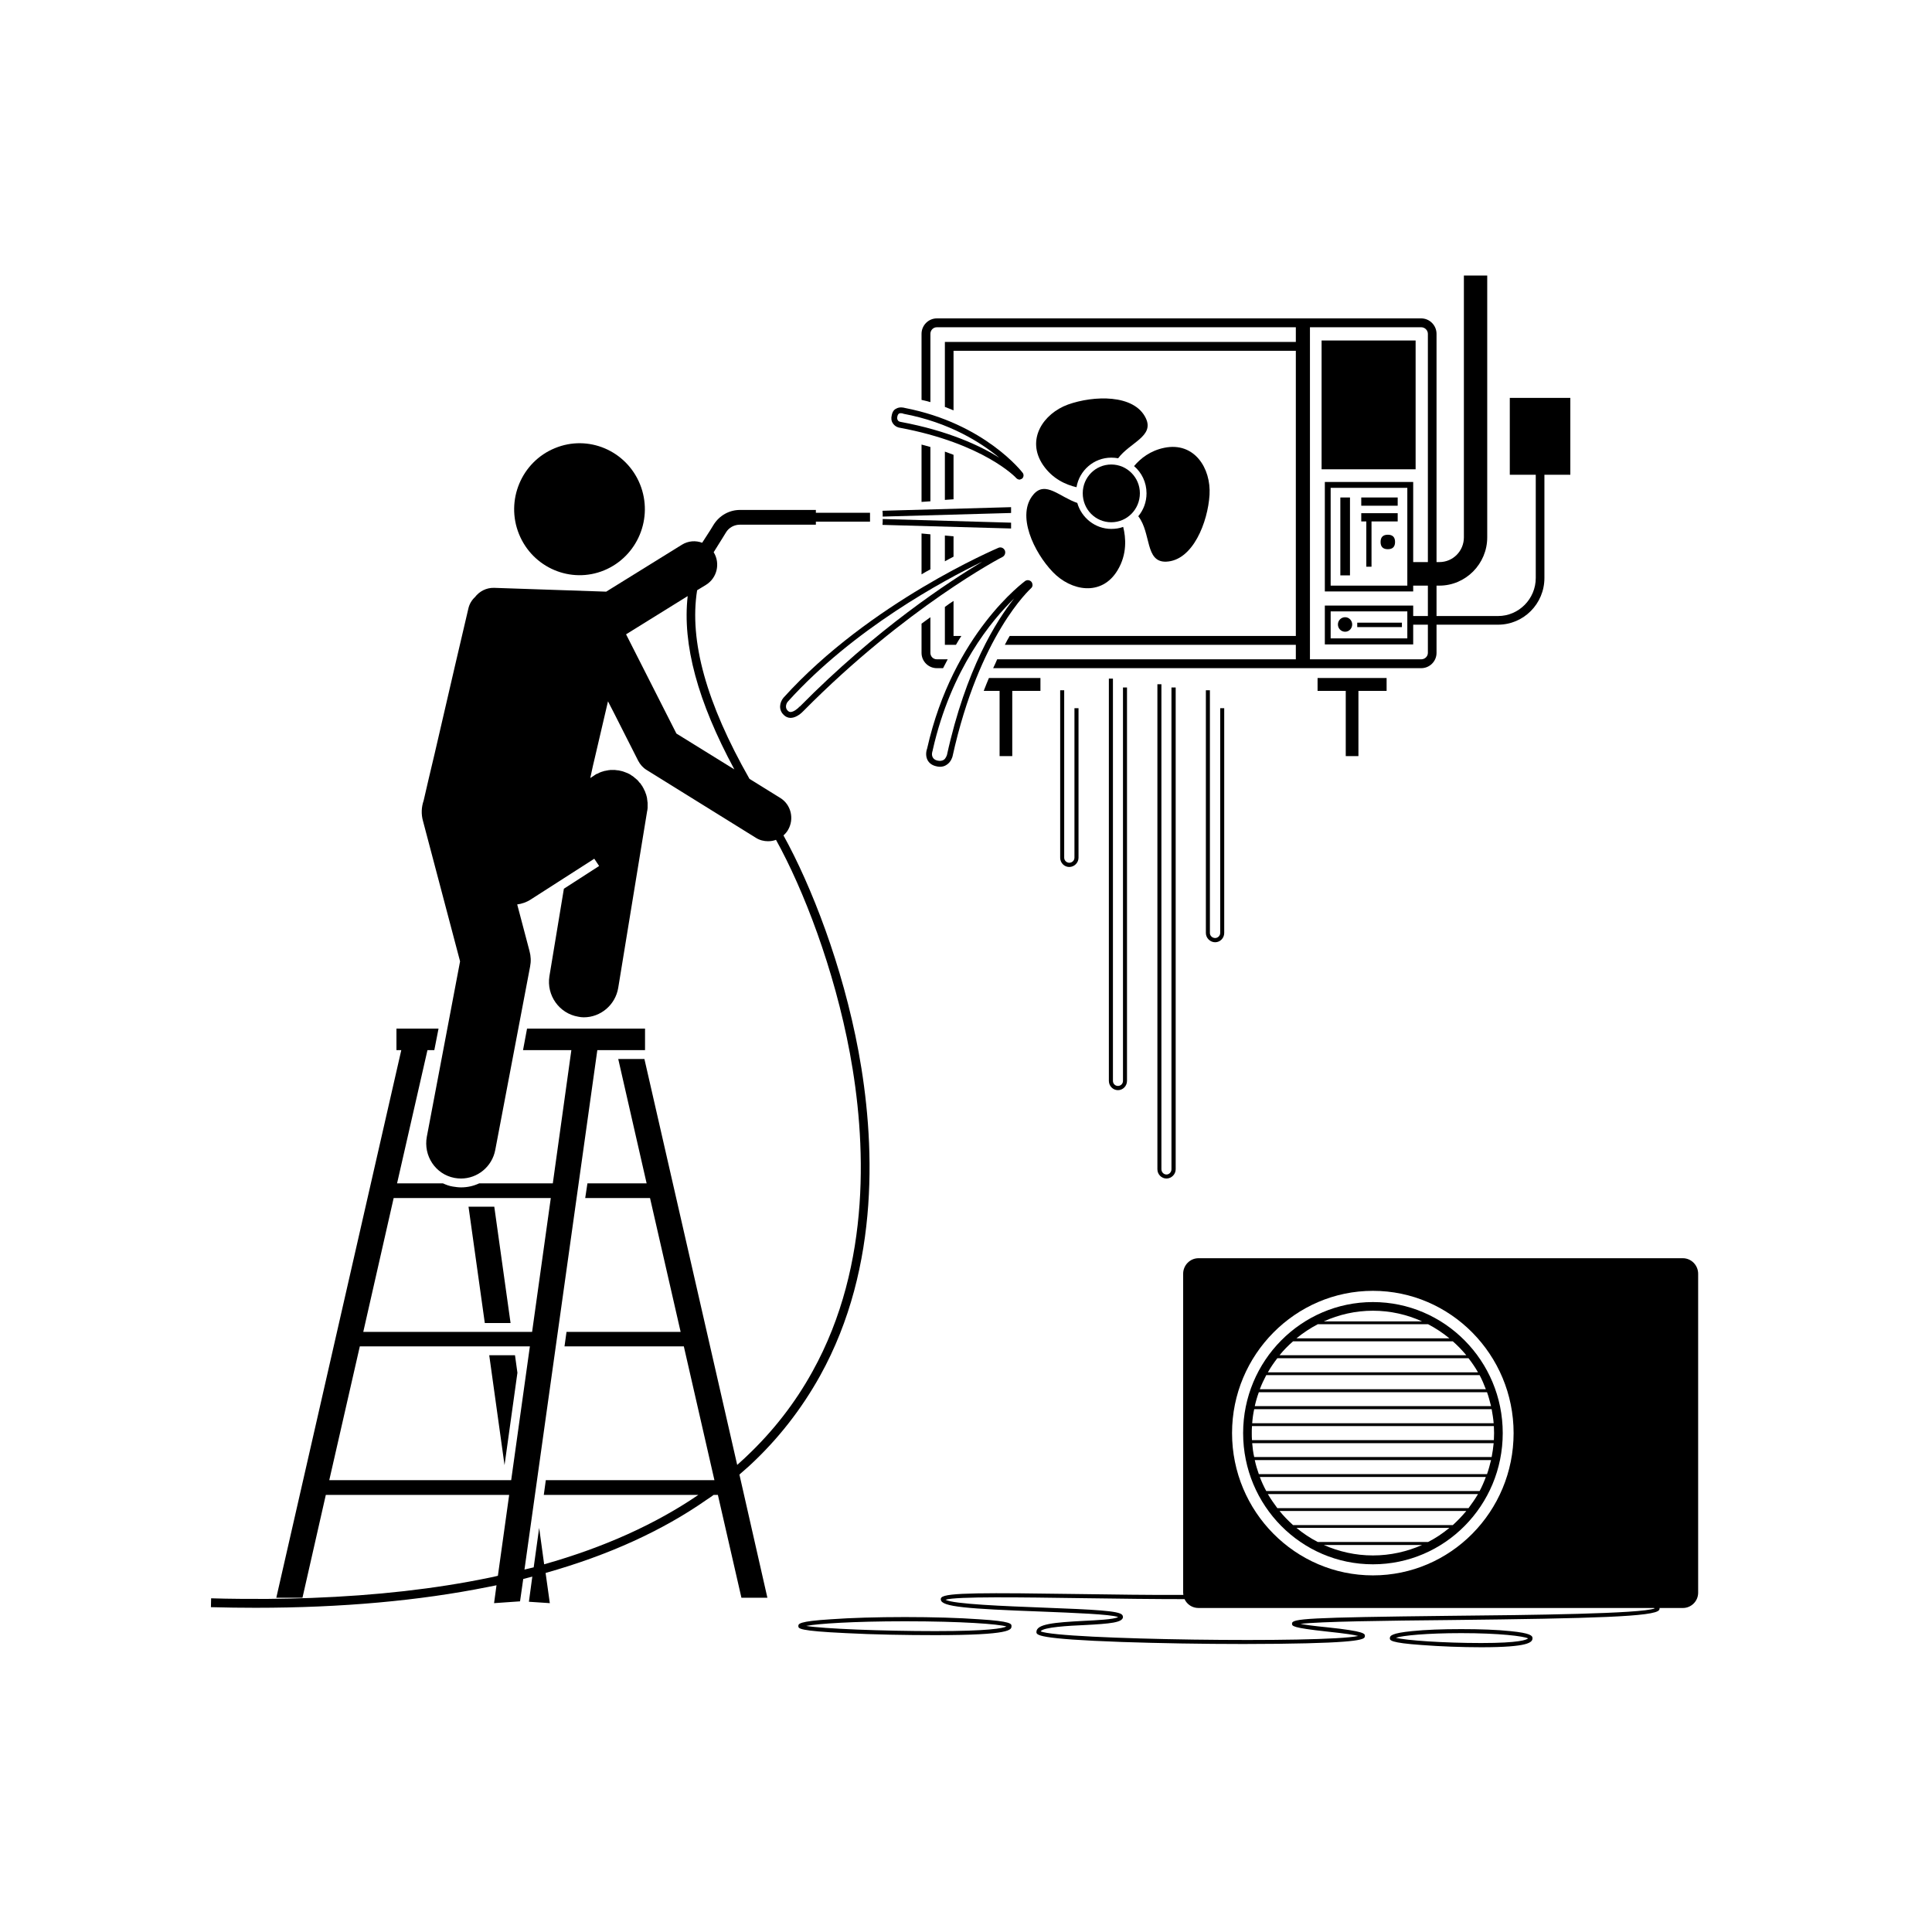 <svg xmlns="http://www.w3.org/2000/svg" xmlns:xlink="http://www.w3.org/1999/xlink" width="50" zoomAndPan="magnify" viewBox="0 0 37.5 37.5" height="50" preserveAspectRatio="xMidYMid meet" version="1.0"><defs><clipPath id="615591f9c2"><path d="M 17 5.336 L 31 5.336 L 31 13 L 17 13 Z M 17 5.336 " clip-rule="nonzero"/></clipPath><clipPath id="f481e1132a"><path d="M 18 24 L 32.961 24 L 32.961 31.98 L 18 31.98 Z M 18 24 " clip-rule="nonzero"/></clipPath><clipPath id="ef7482091c"><path d="M 4.094 9 L 17 9 L 17 31.98 L 4.094 31.98 Z M 4.094 9 " clip-rule="nonzero"/></clipPath><clipPath id="4df2a96731"><path d="M 15 31 L 20 31 L 20 31.98 L 15 31.98 Z M 15 31 " clip-rule="nonzero"/></clipPath><clipPath id="62c8a84a0d"><path d="M 26 31 L 30 31 L 30 31.98 L 26 31.98 Z M 26 31 " clip-rule="nonzero"/></clipPath></defs><path fill="#000000" d="M 18.059 10.371 L 17.887 10.355 L 17.887 11.148 C 17.945 11.113 18 11.082 18.059 11.051 Z M 18.059 10.371 " fill-opacity="1" fill-rule="nonzero"/><path fill="#000000" d="M 18.059 8.676 C 18.004 8.66 17.945 8.645 17.887 8.629 L 17.887 9.742 L 18.059 9.73 Z M 18.059 8.676 " fill-opacity="1" fill-rule="nonzero"/><g clip-path="url(#615591f9c2)"><path fill="#000000" d="M 27.883 12.672 L 27.883 12.125 L 29.078 12.125 C 29.574 12.125 29.977 11.719 29.977 11.219 L 29.977 9.215 L 30.48 9.215 L 30.48 7.723 L 29.305 7.723 L 29.305 9.215 L 29.809 9.215 L 29.809 11.219 C 29.809 11.625 29.48 11.957 29.078 11.957 L 27.883 11.957 L 27.883 11.367 L 27.938 11.367 C 28.449 11.367 28.867 10.945 28.867 10.43 L 28.867 5.348 L 28.414 5.348 L 28.414 10.43 C 28.414 10.695 28.203 10.91 27.938 10.91 L 27.883 10.91 L 27.883 6.48 C 27.883 6.316 27.75 6.18 27.586 6.18 L 18.184 6.18 C 18.02 6.18 17.887 6.316 17.887 6.48 L 17.887 7.762 C 17.945 7.773 18 7.789 18.059 7.805 L 18.059 6.48 C 18.059 6.41 18.113 6.352 18.184 6.352 L 25.152 6.352 L 25.152 6.637 L 18.34 6.637 L 18.34 7.898 C 18.398 7.922 18.453 7.941 18.508 7.965 L 18.508 6.809 L 25.152 6.809 L 25.152 12.344 L 19.598 12.344 C 19.566 12.398 19.535 12.453 19.504 12.516 L 25.152 12.516 L 25.152 12.797 L 19.355 12.797 C 19.332 12.855 19.305 12.91 19.277 12.969 L 27.586 12.969 C 27.75 12.969 27.883 12.836 27.883 12.672 Z M 25.426 6.352 L 27.586 6.352 C 27.656 6.352 27.715 6.41 27.715 6.48 L 27.715 10.91 L 27.43 10.91 L 27.43 9.355 L 25.715 9.355 L 25.715 11.48 L 27.43 11.48 L 27.43 11.367 L 27.715 11.367 L 27.715 11.957 L 27.43 11.957 L 27.43 11.754 L 25.715 11.754 L 25.715 12.508 L 27.43 12.508 L 27.43 12.125 L 27.715 12.125 L 27.715 12.672 C 27.715 12.742 27.656 12.797 27.586 12.797 L 25.426 12.797 Z M 27.316 9.469 L 27.316 11.367 L 25.828 11.367 L 25.828 9.469 Z M 27.316 12.391 L 25.828 12.391 L 25.828 11.867 L 27.316 11.867 Z M 27.316 12.391 " fill-opacity="1" fill-rule="nonzero"/></g><path fill="#000000" d="M 18.184 12.797 C 18.113 12.797 18.059 12.742 18.059 12.672 L 18.059 11.98 C 18 12.023 17.945 12.062 17.887 12.105 L 17.887 12.672 C 17.887 12.836 18.02 12.969 18.184 12.969 L 18.305 12.969 C 18.336 12.91 18.363 12.855 18.395 12.797 Z M 18.184 12.797 " fill-opacity="1" fill-rule="nonzero"/><path fill="#000000" d="M 18.508 11.664 C 18.453 11.699 18.395 11.738 18.34 11.781 L 18.34 12.516 L 18.555 12.516 C 18.59 12.453 18.625 12.398 18.66 12.344 L 18.508 12.344 Z M 18.508 11.664 " fill-opacity="1" fill-rule="nonzero"/><path fill="#000000" d="M 18.34 8.766 L 18.34 9.703 L 18.508 9.691 L 18.508 8.828 C 18.453 8.809 18.398 8.785 18.34 8.766 Z M 18.34 8.766 " fill-opacity="1" fill-rule="nonzero"/><path fill="#000000" d="M 18.508 10.805 L 18.508 10.41 L 18.34 10.395 L 18.34 10.895 C 18.398 10.863 18.453 10.832 18.508 10.805 Z M 18.508 10.805 " fill-opacity="1" fill-rule="nonzero"/><path fill="#000000" d="M 20.895 9.457 C 20.949 9.133 21.23 8.883 21.57 8.883 C 21.617 8.883 21.66 8.887 21.703 8.895 C 21.93 8.59 22.406 8.469 22.242 8.121 C 22.02 7.645 21.223 7.676 20.73 7.852 C 20.25 8.027 19.91 8.531 20.246 9.027 C 20.434 9.301 20.695 9.41 20.895 9.457 Z M 20.895 9.457 " fill-opacity="1" fill-rule="nonzero"/><path fill="#000000" d="M 20.91 9.762 C 20.57 9.648 20.293 9.324 20.059 9.598 C 19.719 9.996 20.07 10.723 20.434 11.102 C 20.789 11.473 21.383 11.582 21.691 11.07 C 21.883 10.754 21.852 10.43 21.801 10.227 C 21.73 10.254 21.652 10.266 21.57 10.266 C 21.258 10.266 20.992 10.051 20.91 9.762 Z M 20.91 9.762 " fill-opacity="1" fill-rule="nonzero"/><path fill="#000000" d="M 22.254 9.574 C 22.254 9.746 22.195 9.898 22.094 10.02 C 22.348 10.348 22.223 10.914 22.633 10.902 C 23.156 10.883 23.445 10.129 23.477 9.605 C 23.508 9.09 23.184 8.574 22.602 8.691 C 22.328 8.746 22.137 8.898 22.012 9.047 C 22.16 9.172 22.254 9.363 22.254 9.574 Z M 22.254 9.574 " fill-opacity="1" fill-rule="nonzero"/><path fill="#000000" d="M 21.016 9.574 C 21.016 9.887 21.262 10.137 21.57 10.137 C 21.875 10.137 22.125 9.887 22.125 9.574 C 22.125 9.266 21.875 9.016 21.57 9.016 C 21.262 9.016 21.016 9.266 21.016 9.574 Z M 21.016 9.574 " fill-opacity="1" fill-rule="nonzero"/><path fill="#000000" d="M 19.402 13.41 L 19.402 14.676 L 19.648 14.676 L 19.648 13.41 L 20.195 13.41 L 20.195 13.16 L 19.195 13.16 C 19.16 13.238 19.129 13.324 19.094 13.41 Z M 19.402 13.41 " fill-opacity="1" fill-rule="nonzero"/><path fill="#000000" d="M 26.367 14.676 L 26.367 13.41 L 26.914 13.41 L 26.914 13.16 L 25.574 13.16 L 25.574 13.41 L 26.121 13.41 L 26.121 14.676 Z M 26.367 14.676 " fill-opacity="1" fill-rule="nonzero"/><path fill="#000000" d="M 25.652 6.609 L 27.477 6.609 L 27.477 9.109 L 25.652 9.109 Z M 25.652 6.609 " fill-opacity="1" fill-rule="nonzero"/><path fill="#000000" d="M 26.016 9.656 L 26.203 9.656 L 26.203 11.168 L 26.016 11.168 Z M 26.016 9.656 " fill-opacity="1" fill-rule="nonzero"/><path fill="#000000" d="M 26.422 9.656 L 27.129 9.656 L 27.129 9.816 L 26.422 9.816 Z M 26.422 9.656 " fill-opacity="1" fill-rule="nonzero"/><path fill="#000000" d="M 26.52 11 L 26.621 11 L 26.621 10.121 L 27.129 10.121 L 27.129 9.961 L 26.422 9.961 L 26.422 10.121 L 26.52 10.121 Z M 26.52 11 " fill-opacity="1" fill-rule="nonzero"/><path fill="#000000" d="M 27.078 10.52 C 27.078 10.613 27.031 10.66 26.938 10.66 C 26.844 10.66 26.797 10.613 26.797 10.52 C 26.797 10.426 26.844 10.379 26.938 10.379 C 27.031 10.379 27.078 10.426 27.078 10.52 Z M 27.078 10.52 " fill-opacity="1" fill-rule="nonzero"/><path fill="#000000" d="M 26.109 12.262 C 26.184 12.262 26.246 12.199 26.246 12.121 C 26.246 12.043 26.184 11.98 26.109 11.98 C 26.031 11.98 25.969 12.043 25.969 12.121 C 25.969 12.199 26.031 12.262 26.109 12.262 Z M 26.109 12.262 " fill-opacity="1" fill-rule="nonzero"/><path fill="#000000" d="M 26.344 12.086 L 27.211 12.086 L 27.211 12.172 L 26.344 12.172 Z M 26.344 12.086 " fill-opacity="1" fill-rule="nonzero"/><g clip-path="url(#f481e1132a)"><path fill="#000000" d="M 32.664 24.422 L 23.262 24.422 C 23.098 24.422 22.965 24.559 22.965 24.723 L 22.965 30.914 C 22.965 30.93 22.969 30.941 22.969 30.957 C 22.312 30.961 21.59 30.949 20.992 30.941 C 19.125 30.914 18.359 30.91 18.273 31.008 C 18.262 31.02 18.258 31.035 18.262 31.051 C 18.277 31.188 18.766 31.227 20.227 31.281 C 20.824 31.305 21.562 31.332 21.703 31.387 C 21.625 31.434 21.273 31.449 21.035 31.461 C 20.465 31.492 20.117 31.52 20.117 31.676 C 20.117 31.734 20.117 31.812 21.781 31.871 C 22.496 31.895 23.348 31.91 24.133 31.91 C 24.367 31.91 24.598 31.906 24.812 31.906 C 26.484 31.887 26.488 31.812 26.492 31.758 C 26.496 31.711 26.5 31.664 25.762 31.586 C 25.48 31.559 25.328 31.535 25.242 31.52 C 25.613 31.473 26.898 31.457 28.148 31.445 C 30.945 31.414 32.125 31.379 32.203 31.25 C 32.211 31.238 32.215 31.227 32.211 31.211 L 32.664 31.211 C 32.828 31.211 32.961 31.078 32.961 30.914 L 32.961 24.723 C 32.961 24.559 32.828 24.422 32.664 24.422 Z M 26.648 30.578 C 25.141 30.578 23.914 29.34 23.914 27.816 C 23.914 26.297 25.141 25.055 26.648 25.055 C 28.156 25.055 29.379 26.297 29.379 27.816 C 29.379 29.34 28.156 30.578 26.648 30.578 Z M 32.117 31.219 C 31.852 31.324 29.719 31.348 28.148 31.363 C 25.348 31.395 25.082 31.418 25.078 31.512 C 25.078 31.562 25.074 31.594 25.754 31.668 C 26.125 31.707 26.289 31.734 26.363 31.754 C 25.715 31.898 20.539 31.828 20.199 31.664 C 20.246 31.582 20.758 31.555 21.039 31.543 C 21.566 31.516 21.781 31.492 21.797 31.391 C 21.797 31.375 21.793 31.359 21.781 31.344 C 21.719 31.266 21.258 31.242 20.23 31.203 C 19.535 31.176 18.5 31.137 18.352 31.051 C 18.555 30.984 19.844 31.004 20.988 31.02 C 21.75 31.031 22.426 31.039 22.992 31.039 C 23.039 31.141 23.141 31.211 23.262 31.211 L 32.105 31.211 C 32.109 31.215 32.113 31.215 32.117 31.219 Z M 32.117 31.219 " fill-opacity="1" fill-rule="nonzero"/></g><path fill="#000000" d="M 26.648 25.273 C 25.258 25.273 24.129 26.414 24.129 27.816 C 24.129 29.223 25.258 30.363 26.648 30.363 C 28.039 30.363 29.168 29.223 29.168 27.816 C 29.168 26.414 28.039 25.273 26.648 25.273 Z M 27.719 29.93 L 25.578 29.93 C 25.43 29.855 25.293 29.762 25.164 29.656 L 28.133 29.656 C 28.004 29.762 27.867 29.855 27.719 29.93 Z M 25.695 29.988 L 27.602 29.988 C 27.309 30.117 26.988 30.191 26.648 30.191 C 26.309 30.191 25.988 30.117 25.695 29.988 Z M 28.199 29.602 L 25.098 29.602 C 25.004 29.516 24.914 29.426 24.836 29.328 L 28.461 29.328 C 28.379 29.426 28.293 29.516 28.199 29.602 Z M 25.578 25.703 L 27.719 25.703 C 27.867 25.781 28.004 25.871 28.133 25.977 L 25.164 25.977 C 25.293 25.871 25.43 25.781 25.578 25.703 Z M 25.695 25.648 C 25.988 25.516 26.309 25.441 26.648 25.441 C 26.988 25.441 27.309 25.516 27.602 25.648 Z M 25.098 26.035 L 28.199 26.035 C 28.293 26.117 28.379 26.207 28.461 26.305 L 24.836 26.305 C 24.914 26.207 25.004 26.117 25.098 26.035 Z M 28.688 26.637 L 24.609 26.637 C 24.664 26.539 24.727 26.449 24.793 26.363 L 28.504 26.363 C 28.57 26.449 28.633 26.539 28.688 26.637 Z M 28.941 27.293 L 24.355 27.293 C 24.375 27.203 24.402 27.109 24.434 27.023 L 28.863 27.023 C 28.895 27.109 28.918 27.203 28.941 27.293 Z M 28.863 28.613 L 24.434 28.613 C 24.402 28.523 24.375 28.434 24.355 28.34 L 28.941 28.34 C 28.918 28.434 28.895 28.523 28.863 28.613 Z M 28.504 29.273 L 24.793 29.273 C 24.727 29.184 24.664 29.094 24.609 29 L 28.688 29 C 28.633 29.094 28.57 29.184 28.504 29.273 Z M 28.719 28.941 L 24.578 28.941 C 24.531 28.855 24.488 28.762 24.453 28.668 L 28.84 28.668 C 28.805 28.762 28.766 28.855 28.719 28.941 Z M 24.344 28.281 C 24.324 28.195 24.312 28.102 24.305 28.012 L 28.992 28.012 C 28.984 28.102 28.969 28.195 28.953 28.281 Z M 29 27.816 C 29 27.863 28.996 27.91 28.996 27.953 L 24.301 27.953 C 24.297 27.91 24.297 27.863 24.297 27.816 C 24.297 27.773 24.297 27.727 24.301 27.68 L 28.996 27.68 C 28.996 27.727 29 27.773 29 27.816 Z M 24.305 27.625 C 24.312 27.531 24.324 27.441 24.344 27.352 L 28.953 27.352 C 28.969 27.441 28.984 27.531 28.992 27.625 Z M 24.453 26.965 C 24.488 26.871 24.531 26.781 24.578 26.691 L 28.719 26.691 C 28.766 26.781 28.805 26.871 28.84 26.965 Z M 24.453 26.965 " fill-opacity="1" fill-rule="nonzero"/><path fill="#000000" d="M 9.996 26.305 L 9.496 26.305 L 9.793 28.438 L 10.043 26.645 Z M 9.996 26.305 " fill-opacity="1" fill-rule="nonzero"/><path fill="#000000" d="M 9.91 25.68 L 9.594 23.422 L 9.094 23.422 L 9.41 25.68 Z M 9.91 25.68 " fill-opacity="1" fill-rule="nonzero"/><g clip-path="url(#ef7482091c)"><path fill="#000000" d="M 13.934 29.016 L 14.391 31.012 L 14.895 31.012 L 14.352 28.621 C 14.414 28.566 14.48 28.508 14.543 28.453 C 15.098 27.941 15.555 27.355 15.918 26.703 C 17.102 24.57 16.977 22.102 16.664 20.41 C 16.355 18.746 15.746 17.188 15.207 16.215 C 15.242 16.184 15.27 16.152 15.293 16.113 C 15.422 15.898 15.355 15.617 15.145 15.488 L 14.547 15.117 C 13.711 13.648 13.375 12.441 13.531 11.457 L 13.703 11.352 C 13.918 11.219 13.984 10.938 13.855 10.723 C 13.852 10.723 13.852 10.719 13.852 10.719 L 14.023 10.445 L 14.09 10.336 C 14.148 10.238 14.254 10.184 14.363 10.184 L 15.836 10.184 L 15.836 10.125 L 16.887 10.125 L 16.887 9.953 L 15.836 9.953 L 15.836 9.898 L 14.363 9.898 C 14.156 9.898 13.965 10.004 13.852 10.184 L 13.785 10.293 L 13.629 10.535 C 13.504 10.488 13.359 10.496 13.234 10.574 L 11.766 11.484 L 9.59 11.41 C 9.441 11.406 9.305 11.477 9.219 11.59 C 9.156 11.648 9.109 11.727 9.09 11.816 L 8.836 12.902 L 8.438 14.621 L 8.324 15.102 L 8.223 15.539 C 8.18 15.664 8.172 15.801 8.211 15.938 L 8.93 18.66 L 8.285 22.062 C 8.215 22.434 8.453 22.793 8.82 22.863 C 8.863 22.871 8.906 22.875 8.949 22.875 C 9.266 22.875 9.551 22.648 9.613 22.32 L 10.289 18.762 C 10.309 18.66 10.305 18.559 10.277 18.457 L 10.039 17.555 C 10.129 17.543 10.223 17.512 10.305 17.457 L 11.535 16.668 L 11.629 16.809 L 10.945 17.25 L 10.664 18.949 C 10.605 19.32 10.855 19.672 11.223 19.734 C 11.258 19.742 11.297 19.746 11.332 19.746 C 11.656 19.746 11.945 19.508 12 19.172 L 12.562 15.738 C 12.562 15.734 12.562 15.73 12.566 15.727 C 12.566 15.715 12.566 15.703 12.57 15.688 C 12.57 15.68 12.57 15.668 12.57 15.656 C 12.57 15.645 12.57 15.633 12.57 15.625 C 12.57 15.613 12.57 15.602 12.57 15.59 C 12.57 15.578 12.57 15.566 12.566 15.559 C 12.566 15.547 12.566 15.535 12.562 15.523 C 12.562 15.512 12.559 15.504 12.559 15.492 C 12.555 15.48 12.555 15.469 12.551 15.457 C 12.547 15.449 12.547 15.438 12.543 15.426 C 12.539 15.418 12.535 15.406 12.531 15.395 C 12.527 15.383 12.523 15.375 12.52 15.363 C 12.516 15.355 12.512 15.344 12.504 15.332 C 12.5 15.324 12.496 15.312 12.492 15.305 C 12.484 15.293 12.48 15.281 12.473 15.273 C 12.473 15.27 12.469 15.266 12.469 15.262 C 12.465 15.258 12.461 15.25 12.457 15.246 C 12.449 15.238 12.441 15.227 12.438 15.215 C 12.43 15.207 12.422 15.199 12.414 15.191 C 12.41 15.184 12.402 15.176 12.395 15.168 C 12.387 15.156 12.379 15.148 12.371 15.141 C 12.363 15.133 12.355 15.125 12.348 15.121 C 12.34 15.113 12.332 15.105 12.32 15.098 C 12.312 15.09 12.305 15.082 12.297 15.078 C 12.289 15.07 12.277 15.062 12.27 15.059 C 12.258 15.051 12.25 15.047 12.242 15.039 C 12.23 15.035 12.223 15.027 12.215 15.023 C 12.203 15.02 12.191 15.012 12.184 15.008 C 12.172 15.004 12.164 15 12.152 14.996 C 12.145 14.992 12.133 14.988 12.121 14.984 C 12.109 14.98 12.102 14.977 12.09 14.973 C 12.082 14.969 12.07 14.969 12.059 14.965 C 12.047 14.961 12.035 14.961 12.023 14.957 C 12.02 14.957 12.012 14.953 12.008 14.953 C 12.004 14.953 11.996 14.953 11.992 14.953 C 11.98 14.949 11.969 14.949 11.957 14.949 C 11.945 14.945 11.938 14.945 11.926 14.945 C 11.914 14.945 11.902 14.945 11.891 14.945 C 11.879 14.945 11.871 14.945 11.859 14.945 C 11.848 14.945 11.836 14.945 11.824 14.949 C 11.812 14.949 11.805 14.949 11.797 14.953 C 11.781 14.953 11.77 14.957 11.758 14.961 C 11.75 14.961 11.738 14.961 11.73 14.965 C 11.719 14.969 11.703 14.973 11.691 14.977 C 11.684 14.98 11.676 14.98 11.668 14.984 C 11.656 14.988 11.645 14.992 11.629 15 C 11.621 15.004 11.613 15.008 11.609 15.012 C 11.594 15.016 11.582 15.023 11.57 15.027 C 11.562 15.031 11.555 15.039 11.547 15.043 C 11.543 15.043 11.539 15.047 11.535 15.051 L 11.457 15.102 L 11.508 14.867 L 11.543 14.719 L 11.801 13.613 L 11.922 13.848 L 12.387 14.766 C 12.426 14.84 12.48 14.902 12.551 14.945 L 14.672 16.262 C 14.746 16.309 14.828 16.328 14.906 16.328 C 14.961 16.328 15.012 16.32 15.062 16.301 C 15.594 17.262 16.191 18.801 16.496 20.441 C 16.805 22.105 16.93 24.531 15.77 26.621 C 15.434 27.23 15.008 27.777 14.5 28.258 C 14.438 28.32 14.371 28.375 14.309 28.434 L 12.508 20.555 L 12 20.555 L 12.551 22.969 L 11.402 22.969 L 11.359 23.254 L 12.617 23.254 L 13.211 25.852 L 10.996 25.852 L 10.957 26.133 L 13.273 26.133 L 13.867 28.73 L 10.594 28.73 L 10.555 29.016 L 13.555 29.016 C 12.719 29.586 11.723 30.035 10.562 30.363 L 10.465 29.656 L 10.359 30.422 C 10.301 30.438 10.242 30.449 10.18 30.465 L 11.594 20.383 L 12.52 20.383 L 12.52 19.965 L 10.23 19.965 L 10.152 20.383 L 11.09 20.383 L 10.73 22.969 L 9.301 22.969 C 9.191 23.02 9.074 23.047 8.949 23.047 C 8.895 23.047 8.84 23.039 8.789 23.031 C 8.719 23.02 8.656 22.996 8.598 22.969 L 7.707 22.969 L 8.297 20.383 L 8.43 20.383 L 8.512 19.965 L 7.695 19.965 L 7.695 20.383 L 7.789 20.383 L 5.363 31.012 L 5.871 31.012 L 6.324 29.016 L 9.883 29.016 L 9.664 30.586 C 9.605 30.602 9.547 30.613 9.488 30.625 C 8.449 30.84 7.301 30.969 6.043 31.016 C 5.762 31.027 5.477 31.031 5.184 31.035 C 4.832 31.035 4.469 31.035 4.098 31.023 L 4.094 31.195 C 4.387 31.203 4.676 31.207 4.961 31.207 C 6.633 31.207 8.137 31.07 9.461 30.805 C 9.52 30.793 9.582 30.781 9.637 30.77 L 9.59 31.117 L 10.094 31.082 L 10.156 30.648 C 10.215 30.633 10.273 30.617 10.332 30.602 L 10.266 31.09 L 10.672 31.117 L 10.59 30.531 C 11.805 30.188 12.852 29.715 13.723 29.105 C 13.766 29.078 13.809 29.047 13.852 29.016 Z M 12.152 12.312 L 13.348 11.57 C 13.242 12.508 13.543 13.617 14.254 14.934 L 13.129 14.238 Z M 7.641 23.254 L 10.691 23.254 L 10.328 25.852 L 7.051 25.852 Z M 6.391 28.73 L 6.984 26.133 L 10.285 26.133 L 9.922 28.73 Z M 6.391 28.73 " fill-opacity="1" fill-rule="nonzero"/></g><path fill="#000000" d="M 10.074 10.367 C 10.34 11.023 11.082 11.336 11.727 11.07 C 12.375 10.801 12.688 10.055 12.422 9.398 C 12.156 8.746 11.418 8.43 10.77 8.699 C 10.121 8.965 9.809 9.715 10.074 10.367 Z M 10.074 10.367 " fill-opacity="1" fill-rule="nonzero"/><path fill="#000000" d="M 22.465 13.281 L 22.465 22.695 C 22.465 22.793 22.543 22.875 22.641 22.875 C 22.738 22.875 22.82 22.793 22.82 22.695 L 22.82 13.344 L 22.738 13.344 L 22.738 22.695 C 22.738 22.75 22.695 22.797 22.641 22.797 C 22.586 22.797 22.543 22.75 22.543 22.695 L 22.543 13.281 Z M 22.465 13.281 " fill-opacity="1" fill-rule="nonzero"/><path fill="#000000" d="M 21.523 13.172 L 21.523 20.98 C 21.523 21.078 21.602 21.16 21.699 21.16 C 21.797 21.16 21.875 21.078 21.875 20.98 L 21.875 13.344 L 21.797 13.344 L 21.797 20.98 C 21.797 21.035 21.754 21.078 21.699 21.078 C 21.645 21.078 21.602 21.035 21.602 20.98 L 21.602 13.172 Z M 21.523 13.172 " fill-opacity="1" fill-rule="nonzero"/><path fill="#000000" d="M 20.578 13.398 L 20.578 16.648 C 20.578 16.746 20.656 16.828 20.754 16.828 C 20.852 16.828 20.934 16.746 20.934 16.648 L 20.934 13.746 L 20.855 13.746 L 20.855 16.648 C 20.855 16.703 20.809 16.746 20.754 16.746 C 20.703 16.746 20.656 16.703 20.656 16.648 L 20.656 13.398 Z M 20.578 13.398 " fill-opacity="1" fill-rule="nonzero"/><path fill="#000000" d="M 23.406 13.398 L 23.406 18.109 C 23.406 18.207 23.488 18.289 23.586 18.289 C 23.684 18.289 23.762 18.207 23.762 18.109 L 23.762 13.746 L 23.684 13.746 L 23.684 18.109 C 23.684 18.164 23.637 18.207 23.586 18.207 C 23.531 18.207 23.484 18.164 23.484 18.109 L 23.484 13.398 Z M 23.406 13.398 " fill-opacity="1" fill-rule="nonzero"/><g clip-path="url(#4df2a96731)"><path fill="#000000" d="M 19.004 31.43 C 18.617 31.402 18.109 31.387 17.566 31.387 C 17.023 31.387 16.512 31.402 16.129 31.43 C 15.496 31.469 15.496 31.52 15.496 31.562 C 15.496 31.609 15.496 31.656 16.422 31.699 C 16.941 31.727 17.59 31.738 18.152 31.738 C 19.633 31.738 19.633 31.633 19.633 31.562 C 19.633 31.52 19.633 31.469 19.004 31.43 Z M 18.152 31.66 C 17.125 31.66 15.969 31.613 15.648 31.559 C 15.871 31.516 16.551 31.469 17.566 31.469 C 18.676 31.469 19.383 31.523 19.535 31.57 C 19.465 31.605 19.188 31.66 18.152 31.66 Z M 18.152 31.66 " fill-opacity="1" fill-rule="nonzero"/></g><g clip-path="url(#62c8a84a0d)"><path fill="#000000" d="M 29.316 31.66 C 29.062 31.633 28.723 31.621 28.363 31.621 C 28 31.621 27.664 31.633 27.406 31.66 C 27.012 31.699 26.977 31.75 26.977 31.797 C 26.977 31.836 26.977 31.887 27.602 31.93 C 27.949 31.957 28.379 31.973 28.75 31.973 C 29.668 31.973 29.746 31.879 29.746 31.797 C 29.746 31.75 29.711 31.699 29.316 31.66 Z M 28.75 31.891 C 28.016 31.891 27.285 31.84 27.094 31.789 C 27.23 31.746 27.684 31.699 28.363 31.699 C 29.105 31.699 29.574 31.758 29.66 31.801 C 29.633 31.828 29.492 31.891 28.75 31.891 Z M 28.75 31.891 " fill-opacity="1" fill-rule="nonzero"/></g><path fill="#000000" d="M 19.625 10.258 L 19.625 10.145 L 17.133 10.074 L 17.133 10.129 L 17.129 10.188 L 17.133 10.188 Z M 19.625 10.258 " fill-opacity="1" fill-rule="nonzero"/><path fill="#000000" d="M 19.625 9.957 L 19.625 9.844 L 17.133 9.914 L 17.129 9.914 L 17.133 9.969 L 17.133 10.027 Z M 19.625 9.957 " fill-opacity="1" fill-rule="nonzero"/><path fill="#000000" d="M 19.727 9.281 C 19.742 9.297 19.766 9.309 19.789 9.309 C 19.793 9.309 19.801 9.309 19.805 9.305 C 19.816 9.301 19.828 9.297 19.84 9.289 C 19.871 9.262 19.875 9.211 19.852 9.18 C 19.844 9.168 19.117 8.219 17.562 7.918 C 17.535 7.91 17.461 7.895 17.398 7.93 C 17.363 7.945 17.324 7.98 17.309 8.059 C 17.293 8.117 17.301 8.176 17.332 8.219 C 17.375 8.285 17.449 8.301 17.457 8.301 C 19.094 8.605 19.723 9.273 19.727 9.281 Z M 17.477 8.188 C 17.477 8.188 17.441 8.184 17.426 8.156 C 17.414 8.137 17.41 8.113 17.418 8.082 C 17.426 8.043 17.445 8.031 17.449 8.027 C 17.461 8.023 17.473 8.02 17.484 8.02 C 17.508 8.02 17.527 8.027 17.527 8.027 L 17.535 8.031 C 18.43 8.199 19.039 8.59 19.395 8.883 C 19.031 8.656 18.418 8.363 17.477 8.188 Z M 17.477 8.188 " fill-opacity="1" fill-rule="nonzero"/><path fill="#000000" d="M 20.008 11.422 C 20.035 11.402 20.047 11.367 20.039 11.336 C 20.035 11.32 20.031 11.309 20.023 11.297 C 19.992 11.258 19.938 11.25 19.898 11.277 C 19.887 11.289 18.5 12.289 17.996 14.527 C 17.984 14.559 17.957 14.656 18 14.746 C 18.031 14.809 18.086 14.852 18.164 14.871 C 18.191 14.879 18.219 14.883 18.246 14.883 C 18.293 14.883 18.336 14.871 18.375 14.844 C 18.461 14.789 18.484 14.695 18.488 14.684 C 19.012 12.309 20 11.434 20.008 11.422 Z M 18.379 14.66 C 18.375 14.66 18.363 14.719 18.316 14.75 C 18.281 14.77 18.242 14.773 18.191 14.762 C 18.145 14.75 18.117 14.727 18.102 14.695 C 18.074 14.641 18.102 14.57 18.105 14.562 L 18.105 14.555 C 18.461 12.98 19.258 12.031 19.684 11.617 C 19.344 12.043 18.746 12.984 18.379 14.66 Z M 18.379 14.66 " fill-opacity="1" fill-rule="nonzero"/><path fill="#000000" d="M 19.461 10.809 C 19.504 10.785 19.523 10.73 19.504 10.684 C 19.48 10.633 19.426 10.613 19.379 10.633 C 19.355 10.645 16.883 11.688 15.207 13.543 C 15.133 13.633 15.105 13.777 15.215 13.879 C 15.25 13.914 15.297 13.934 15.344 13.934 C 15.348 13.934 15.348 13.934 15.352 13.934 C 15.465 13.93 15.57 13.828 15.598 13.797 C 17.586 11.789 19.441 10.816 19.461 10.809 Z M 15.52 13.719 L 15.488 13.691 L 15.516 13.719 C 15.484 13.754 15.41 13.816 15.348 13.82 C 15.324 13.82 15.309 13.812 15.293 13.797 C 15.211 13.719 15.289 13.617 15.293 13.617 C 16.57 12.203 18.32 11.262 19.066 10.902 C 18.434 11.281 17.012 12.207 15.52 13.719 Z M 15.52 13.719 " fill-opacity="1" fill-rule="nonzero"/></svg>